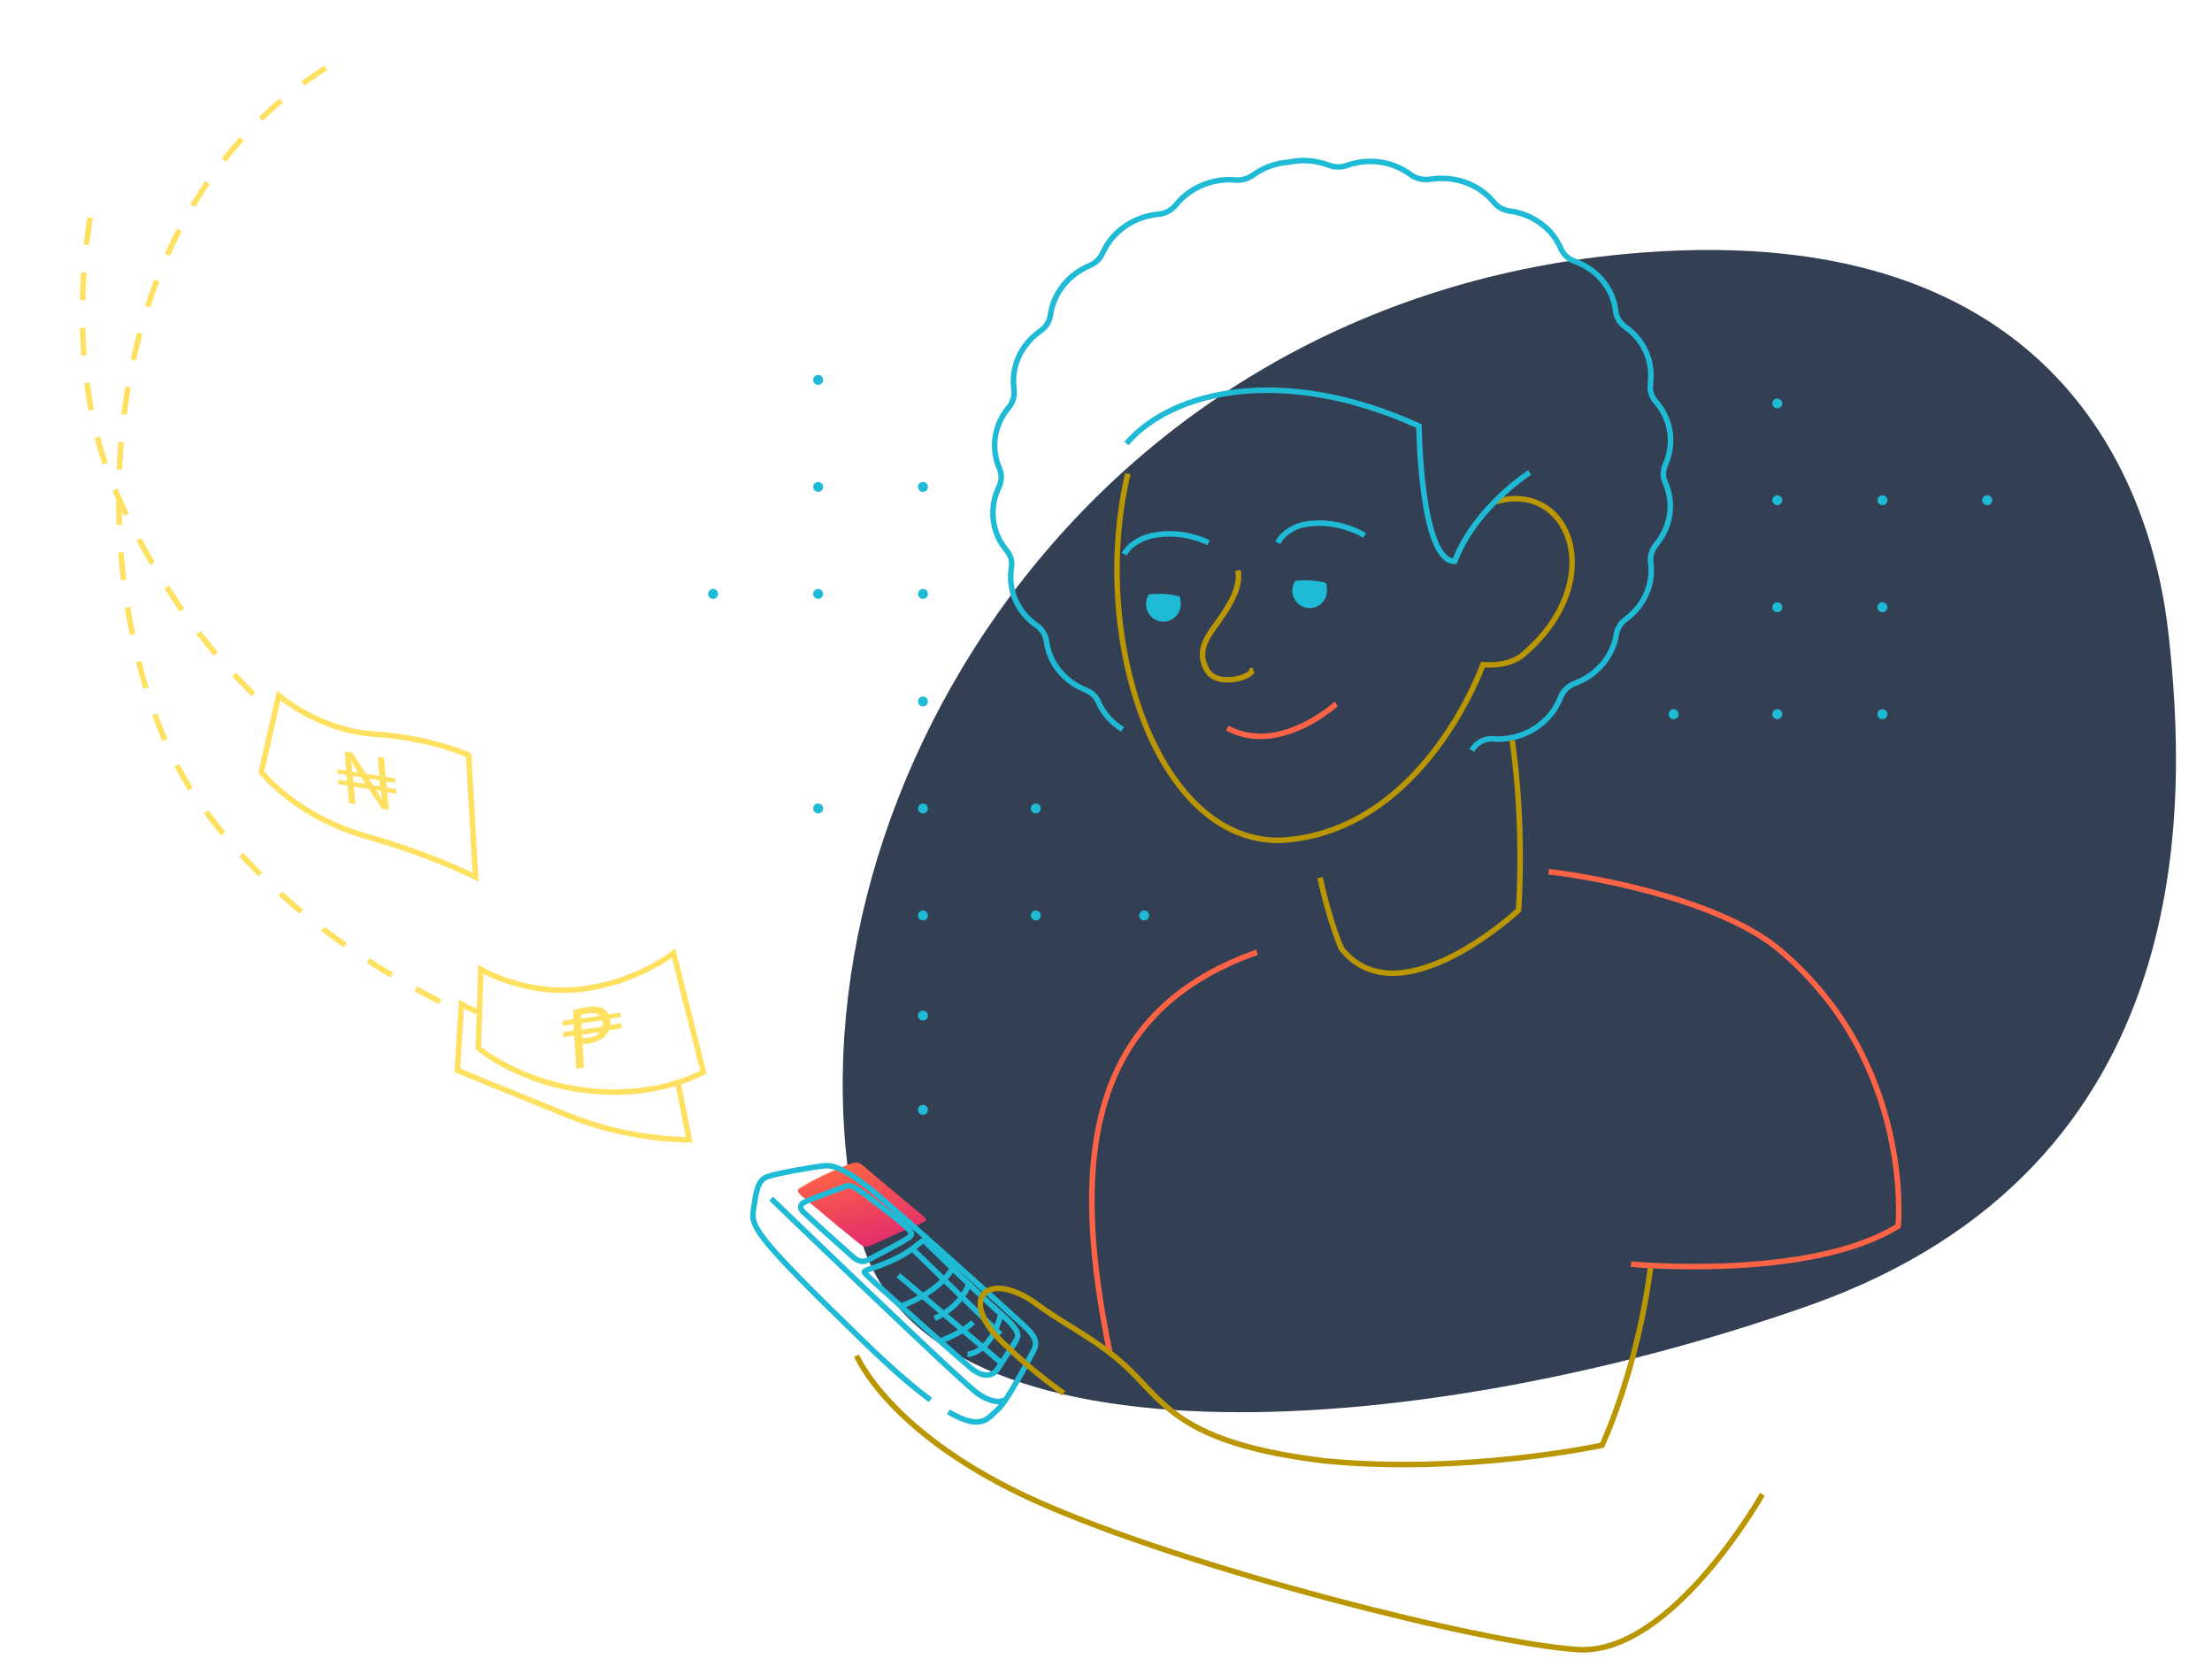 <?xml version="1.0" encoding="utf-8"?>
<!-- Generator: Adobe Illustrator 25.2.0, SVG Export Plug-In . SVG Version: 6.00 Build 0)  -->
<svg version="1.1" id="Layer_1" xmlns="http://www.w3.org/2000/svg" xmlns:xlink="http://www.w3.org/1999/xlink" x="0px" y="0px"
	 viewBox="0 0 800 600" style="enable-background:new 0 0 800 600;" xml:space="preserve">
<style type="text/css">
	.st0{fill:#334054;}
	.st1{fill:none;stroke:#FF6346;stroke-width:2;stroke-miterlimit:10;}
	.st2{fill:none;stroke:#FFE161;stroke-width:2;stroke-miterlimit:10;stroke-dasharray:10,10;}
	.st3{fill:#1FBAD6;}
	.st4{fill:none;stroke:#1FBAD6;stroke-width:2;stroke-miterlimit:10;}
	.st5{fill:none;stroke:#BA9600;stroke-width:2;stroke-miterlimit:10;}
	.st6{fill:url(#SVGID_1_);}
	.st7{fill:#FFE161;}
	.st8{fill:none;stroke:#FFE161;stroke-width:2;stroke-miterlimit:10;}
</style>
<path class="st0" d="M310.3,443.9c19.8,89.3,200.1,78.9,343.6,28.4s136.8-184.4,130.4-242.8c-6.4-58.4-44.1-152.1-196.9-137.6
	C385.7,111,278.5,300.3,310.3,443.9z"/>
<path class="st1" d="M401.4,489.2c-13.6-65.8-10.4-122.4,53.2-144.8"/>
<path class="st2" d="M91.7,251.1c-16.4-15.8-33.9-38.5-48.5-70.3c-13.3-29-16.7-66.4-10.2-104.6"/>
<path class="st2" d="M159.2,362.3c-29.6-15-64.7-38.8-88.7-74.5C30.5,228.3,23,77.3,124.7,20.5"/>
<g>
	<path class="st3" d="M335.6,367.3c0,1-0.8,1.8-1.8,1.8c-1,0-1.8-0.8-1.8-1.8s0.8-1.8,1.8-1.8c0,0,0,0,0,0l0,0
		C334.8,365.5,335.6,366.3,335.6,367.3C335.6,367.2,335.6,367.2,335.6,367.3z"/>
	<path class="st3" d="M376.4,331.1c0,1-0.8,1.8-1.8,1.8c-1,0-1.8-0.8-1.8-1.8c0-1,0.8-1.8,1.8-1.8c0,0,0,0,0,0l0,0
		C375.6,329.3,376.4,330.1,376.4,331.1C376.4,331.1,376.4,331.1,376.4,331.1z"/>
	<path class="st3" d="M415.6,331.1c0,1-0.8,1.8-1.8,1.8c-1,0-1.8-0.8-1.8-1.8c0-1,0.8-1.8,1.8-1.8c0,0,0,0,0,0l0,0
		C414.8,329.3,415.6,330.1,415.6,331.1C415.6,331.1,415.6,331.1,415.6,331.1z"/>
	<path class="st3" d="M335.6,331.1c0,1-0.8,1.8-1.8,1.8c-1,0-1.8-0.8-1.8-1.8c0-1,0.8-1.8,1.8-1.8c0,0,0,0,0,0l0,0
		C334.8,329.3,335.6,330.1,335.6,331.1C335.6,331.1,335.6,331.1,335.6,331.1z"/>
	<path class="st3" d="M297.7,292.4c0,1-0.8,1.8-1.8,1.8c-1,0-1.8-0.8-1.8-1.8c0-1,0.8-1.8,1.8-1.8c0,0,0,0,0,0l0,0
		C296.9,290.6,297.7,291.4,297.7,292.4C297.7,292.4,297.7,292.4,297.7,292.4z"/>
	<path class="st3" d="M335.6,292.4c0,1-0.8,1.8-1.8,1.8c-1,0-1.8-0.8-1.8-1.8c0-1,0.8-1.8,1.8-1.8c0,0,0,0,0,0l0,0
		C334.8,290.6,335.6,291.4,335.6,292.4C335.6,292.4,335.6,292.4,335.6,292.4z"/>
	<path class="st3" d="M335.6,253.7c0,1-0.8,1.8-1.8,1.8s-1.8-0.8-1.8-1.8c0-1,0.8-1.8,1.8-1.8c0,0,0,0,0,0l0,0
		C334.8,251.9,335.6,252.7,335.6,253.7C335.6,253.7,335.6,253.7,335.6,253.7z"/>
	<path class="st3" d="M376.4,292.4c0,1-0.8,1.8-1.8,1.8c-1,0-1.8-0.8-1.8-1.8c0-1,0.8-1.8,1.8-1.8c0,0,0,0,0,0l0,0
		C375.6,290.6,376.4,291.4,376.4,292.4C376.4,292.4,376.4,292.4,376.4,292.4z"/>
	<path class="st3" d="M335.6,214.8c0,1-0.8,1.8-1.8,1.8s-1.8-0.8-1.8-1.8c0-1,0.8-1.8,1.8-1.8c0,0,0,0,0,0l0,0
		C334.8,213,335.6,213.8,335.6,214.8C335.6,214.8,335.6,214.8,335.6,214.8z"/>
	<path class="st3" d="M644.6,258.3c0,1-0.8,1.8-1.8,1.8c-1,0-1.8-0.8-1.8-1.8c0-1,0.8-1.8,1.8-1.8c0,0,0,0,0,0l0,0
		C643.8,256.5,644.6,257.3,644.6,258.3C644.6,258.3,644.6,258.3,644.6,258.3z"/>
	<path class="st3" d="M607.1,258.3c0,1-0.8,1.8-1.8,1.8c-1,0-1.8-0.8-1.8-1.8c0-1,0.8-1.8,1.8-1.8c0,0,0,0,0,0l0,0
		C606.3,256.5,607.1,257.3,607.1,258.3C607.1,258.3,607.1,258.3,607.1,258.3z"/>
	<path class="st3" d="M682.6,258.3c0,1-0.8,1.8-1.8,1.8c-1,0-1.8-0.8-1.8-1.8c0-1,0.8-1.8,1.8-1.8c0,0,0,0,0,0l0,0
		C681.8,256.5,682.6,257.3,682.6,258.3C682.6,258.3,682.6,258.3,682.6,258.3z"/>
	<path class="st3" d="M644.6,219.6c0,1-0.8,1.8-1.8,1.8c-1,0-1.8-0.8-1.8-1.8c0-1,0.8-1.8,1.8-1.8c0,0,0,0,0,0l0,0
		C643.8,217.8,644.6,218.6,644.6,219.6C644.6,219.6,644.6,219.6,644.6,219.6z"/>
	<path class="st3" d="M682.6,219.6c0,1-0.8,1.8-1.8,1.8c-1,0-1.8-0.8-1.8-1.8c0-1,0.8-1.8,1.8-1.8c0,0,0,0,0,0l0,0
		C681.8,217.8,682.6,218.6,682.6,219.6C682.6,219.6,682.6,219.6,682.6,219.6z"/>
	<path class="st3" d="M644.6,180.9c0,1-0.8,1.8-1.8,1.8c-1,0-1.8-0.8-1.8-1.8c0-1,0.8-1.8,1.8-1.8c0,0,0,0,0,0l0,0
		C643.8,179.1,644.6,179.9,644.6,180.9C644.6,180.9,644.6,180.9,644.6,180.9z"/>
	<path class="st3" d="M644.6,145.9c0,1-0.8,1.8-1.8,1.8c-1,0-1.8-0.8-1.8-1.8c0-1,0.8-1.8,1.8-1.8c0,0,0,0,0,0l0,0
		C643.8,144.2,644.6,145,644.6,145.9C644.6,145.9,644.6,145.9,644.6,145.9z"/>
	<path class="st3" d="M682.6,180.9c0,1-0.8,1.8-1.8,1.8c-1,0-1.8-0.8-1.8-1.8c0-1,0.8-1.8,1.8-1.8c0,0,0,0,0,0l0,0
		C681.8,179.1,682.6,179.9,682.6,180.9C682.6,180.9,682.6,180.9,682.6,180.9z"/>
	<path class="st3" d="M720.5,180.9c0,1-0.8,1.8-1.8,1.8c-1,0-1.8-0.8-1.8-1.8c0-1,0.8-1.8,1.8-1.8c0,0,0,0,0,0l0,0
		C719.7,179.1,720.5,179.9,720.5,180.9C720.5,180.9,720.5,180.9,720.5,180.9z"/>
	<path class="st3" d="M259.7,214.8c0,1-0.8,1.8-1.8,1.8s-1.8-0.8-1.8-1.8c0-1,0.8-1.8,1.8-1.8c0,0,0,0,0,0l0,0
		C258.9,213,259.7,213.8,259.7,214.8C259.7,214.8,259.7,214.8,259.7,214.8z"/>
	<path class="st3" d="M297.7,214.8c0,1-0.8,1.8-1.8,1.8c-1,0-1.8-0.8-1.8-1.8s0.8-1.8,1.8-1.8l0,0
		C296.9,213,297.7,213.8,297.7,214.8C297.7,214.8,297.7,214.8,297.7,214.8z"/>
	<path class="st3" d="M297.7,176.1c0,1-0.8,1.8-1.8,1.8c-1,0-1.8-0.8-1.8-1.8c0-1,0.8-1.8,1.8-1.8c0,0,0,0,0,0l0,0
		C296.9,174.3,297.7,175.1,297.7,176.1C297.7,176.1,297.7,176.1,297.7,176.1z"/>
	<path class="st3" d="M335.6,176.1c0,1-0.8,1.8-1.8,1.8s-1.8-0.8-1.8-1.8c0-1,0.8-1.8,1.8-1.8l0,0
		C334.8,174.3,335.6,175.1,335.6,176.1C335.6,176.1,335.6,176.1,335.6,176.1z"/>
	<path class="st3" d="M297.7,137.4c0,1-0.8,1.8-1.8,1.8c-1,0-1.8-0.8-1.8-1.8c0-1,0.8-1.8,1.8-1.8c0,0,0,0,0,0l0,0
		C296.9,135.6,297.7,136.4,297.7,137.4C297.7,137.4,297.7,137.4,297.7,137.4z"/>
	<path class="st3" d="M335.6,401.4c0,1-0.8,1.8-1.8,1.8c-1,0-1.8-0.8-1.8-1.8c0-1,0.8-1.8,1.8-1.8c0,0,0,0,0,0l0,0
		C334.8,399.6,335.6,400.4,335.6,401.4z"/>
</g>
<path class="st4" d="M406,263.8c-3.9-2.4-7-5.8-8.8-10c-0.8-1.9-2.4-3.4-4.4-4.2c-7.5-2.9-13.2-9.4-14.3-17.5l0,0
	c-0.3-2.4-1.6-4.5-3.7-6c-4.9-3.4-8.3-8.6-9.1-14.8c-0.3-2.1-0.2-4.1,0.1-6.1c0.4-2.2-0.3-4.4-1.8-6.2c-2.5-3-4.2-6.6-4.7-10.7
	c-0.6-4.3,0.2-8.5,2-12.2c1-2.1,1.1-4.5,0.2-6.6c-0.8-1.8-1.3-3.6-1.6-5.6c-0.8-6.1,1.1-12,4.9-16.5c1.6-1.9,2.2-4.3,1.9-6.6l0-0.2
	c-1.1-8.3,2.8-16.2,9.6-20.9c2-1.4,3.3-3.5,3.6-5.8c1.1-7.9,6.6-14.7,14.3-17.9c2.1-0.9,3.7-2.5,4.6-4.5
	c3.2-7.2,10.3-12.7,19.1-13.9c0.3,0,0.6-0.1,0.9-0.1c2.6-0.2,4.9-1.5,6.5-3.4c3.8-4.7,9.4-8,16.1-8.9c1.9-0.2,3.7-0.3,5.5-0.1
	c2.2,0.2,4.5-0.5,6.3-1.8c3.2-2.3,7.2-4,11.5-4.5c0.6-0.1,1.2-0.1,1.7-0.2c0.6-0.1,1.1-0.2,1.7-0.3c4.3-0.6,8.5,0,12.3,1.4
	c2.1,0.8,4.4,0.9,6.5,0.2c1.7-0.6,3.5-1,5.3-1.3c6.7-0.9,13,0.9,17.9,4.5c2,1.5,4.6,2.1,7.2,1.7c0.3,0,0.6-0.1,0.9-0.1
	c8.8-1.1,17.2,2.4,22.1,8.5c1.4,1.7,3.4,2.8,5.6,3.1c8.4,1.1,15.5,6.3,18.6,13.6c0.9,2.1,2.7,3.8,5,4.6c7.8,2.8,13.7,9.4,14.8,17.7
	l0,0.2c0.3,2.4,1.6,4.5,3.6,5.9c4.8,3.4,8.2,8.6,9,14.7c0.3,2,0.2,3.9,0,5.8c-0.3,2.3,0.3,4.6,1.9,6.4c2.7,3.1,4.6,6.9,5.2,11.3
	c0.5,4-0.1,8-1.7,11.5c-0.9,2.1-1,4.4-0.1,6.4c0.8,1.8,1.4,3.8,1.7,5.9c0.8,6.1-1.1,12-4.9,16.6c-1.6,1.9-2.3,4.3-2,6.7l0,0
	c1.1,8.1-2.7,15.8-9.2,20.5c-1.7,1.3-2.9,3.2-3.2,5.2c-1.2,7.9-6.9,14.8-14.9,17.8c-2.5,0.9-4.4,2.8-5.3,5.1
	c-2.9,7.7-10.3,13.7-19.5,14.9c-1.7,0.2-3.3,0.3-4.9,0.1c-3.2-0.2-6.2,1.5-7.7,4.2"/>
<path class="st5" d="M546.9,267.8c4.6,31.6,2.3,61.4,2.3,61.4S506,369.4,485.1,343c0,0-4.3-9.8-7.7-25.6"/>
<path class="st5" d="M407.9,171.3c-13.9,58.9,10.2,134.1,55.8,132.6c51.4-3.3,72.6-63.5,72.6-63.5s9.1,1,14.5-3.6
	c31.6-26.8,16.7-64-10.7-55.1"/>
<path class="st4" d="M553.2,170.9c0,0-19.6,12.5-27.1,32.1c-12.4,0-12.9-48.9-12.9-48.9c-48.9-22.3-89.2-13-105.8,6.3"/>
<path class="st1" d="M483.3,254.6c-0.2,0.1-12.9,11.7-27.4,11.7c-3.9,0-8-0.8-12-3"/>
<path class="st5" d="M453.2,242.6c0,0-0.2,0-0.4,0c-0.7,2.6-12.9,6-16.3-0.3c-4.2-7.3,0.8-12.8,4.3-17.8c4.3-6.1,8.1-12.6,6.9-18.2"
	/>
<g>
	<path class="st3" d="M426.3,215.6c0.8,0.2,0.6,1.5,0.7,2.4c0.3,3.4-2.2,6.5-5.7,6.8c-3.4,0.3-6.5-2.2-6.8-5.7
		c-0.1-1.5,0.2-2.9,1-4.1C415.5,215.1,419.8,214.1,426.3,215.6z"/>
</g>
<g>
	<path class="st3" d="M479.2,210.7c0.8,0.2,0.6,1.5,0.7,2.4c0.3,3.4-2.2,6.5-5.7,6.8c-3.4,0.3-6.5-2.2-6.8-5.7
		c-0.1-1.5,0.2-2.9,1-4.1C468.4,210.2,472.7,209.2,479.2,210.7z"/>
</g>
<path class="st4" d="M462.1,196.3c1.5-2.8,4.2-4.7,6.9-5.8c2.8-1.1,5.7-1.3,8.5-1.3c2.8,0,5.6,0.5,8.3,1.2c2.7,0.8,5.3,1.7,7.7,3.3"
	/>
<path class="st4" d="M406.6,200.4c1.4-2.6,3.9-4.3,6.5-5.5c2.6-1.2,5.4-1.6,8.2-1.8c2.8-0.1,5.5,0.1,8.1,0.6
	c2.6,0.6,5.2,1.3,7.7,2.6"/>
<path class="st5" d="M309.8,490.3c0,0,11.8,28.8,65.5,52.8c53.7,24,161.5,51.4,195.4,53.5s66.7-56.2,66.7-56.2"/>
<g>
	
		<linearGradient id="SVGID_1_" gradientUnits="userSpaceOnUse" x1="3775.733" y1="-2939.771" x2="3791.581" y2="-2967.221" gradientTransform="matrix(0.76 -0.674 0.603 0.725 -781.225 5126.677)">
		<stop  offset="0" style="stop-color:#E22D6C"/>
		<stop  offset="1" style="stop-color:#FF6346"/>
	</linearGradient>
	<path class="st6" d="M323.8,431.4c0,0-10.3-8.6-11.4-9.6c-1.1-0.9-2.2-1.7-3.7-1.2c-1.7,0.5-3.8,1.3-5,1.8
		c-1.2,0.5-2.6,1.2-3.8,1.7l-2.8,1.3c-1.2,0.6-2.6,1.3-3.7,1.9c-1.1,0.6-3,1.7-4.3,2.5c-1.1,0.8-0.3,1.7,0.7,2.6
		c1.1,0.9,11.1,9.3,11.1,9.3l2.3,1.9c3,2.4,7,5.7,7.6,6.2c1,0.8,2.1,1.4,3.5,0.9c1.6-0.6,3.6-1.5,4.8-2.1c1.2-0.5,2.6-1.2,3.8-1.8
		l2.8-1.2c1.2-0.5,2.7-1.1,3.9-1.6c1.2-0.5,3.2-1.4,4.6-2.1c1.2-0.6,0.5-1.4-0.5-2.3c-0.7-0.5-5-4.1-8.1-6.7L323.8,431.4z"/>
</g>
<g>
	<path class="st7" d="M224.5,366.2l-4.4,0.6c-0.4-0.7-0.9-1.3-1.5-1.7c-1.3-1-3.4-1.3-6.1-0.9c-2.2,0.3-4,0.8-5.3,1.2l0.2,3.2
		l-4,0.6l0.1,1.8l4-0.6l0.1,2.3l-4,0.6l0.1,1.8l4-0.6l0.7,12l2.8-0.4l-0.5-8.6c0.6,0.1,1.4,0,2.2-0.1c2.7-0.4,5-1.5,6.4-3.3
		c0.4-0.4,0.6-0.9,0.9-1.5l4.6-0.7l-0.1-1.8l-4,0.6c0.1-0.5,0.1-1,0-1.5c0-0.3,0-0.5-0.1-0.8l3.9-0.6L224.5,366.2z M210.1,367.1
		c0.5-0.2,1.4-0.4,2.6-0.6c1.8-0.3,3.3,0,4.2,0.9l-6.7,1L210.1,367.1z M212.9,375.3c-0.9,0.1-1.7,0.2-2.3,0.1l-0.1-1.2l6.5-0.9
		C216.2,374.3,214.8,375,212.9,375.3z M218,369.9c0,0.5,0,0.9-0.1,1.4l-7.5,1.1l-0.1-2.3l7.6-1.1C218,369.3,218,369.6,218,369.9z"/>
</g>
<g>
	<path class="st4" d="M343,510.6c12.3,7.3,14.6,1.9,17.8-0.8c3.5-3,11.2-17.9,13-21.3c1.8-3.3,0.1-5.7-3.6-9.2
		c-3.7-3.5-47.3-42.8-55.7-49.5c-8.4-6.7-12.9-8.4-16-8.2s-16.9,2.6-20.8,3.9s-4.3,6-5.2,12c-0.9,6-0.2,8.9,40.2,48
		c10,9.7,17.8,16.4,23.8,20.8"/>
	<path class="st4" d="M278.9,433.5c0,0,69.7,67.3,75,70.7c5.3,3.4,8.3,2.9,9.5,2"/>
	<path class="st4" d="M290.9,434.8c1.9-1,13.6-5.3,15.4-5.9c1.8-0.6,4.5,1.4,14.3,9c9.9,7.6,9.6,8.3,8.5,9.3
		c-1.5,1.5-12.7,7.1-14.6,8.2c-1.9,1.1-3.7,1.2-5.9-0.7c-2.3-2-16.7-15-18.1-16.4C289.2,437,289.2,435.7,290.9,434.8z"/>
	<path class="st4" d="M312.9,460.6c1.5,1.8,36.7,33,38.5,34.4c1.8,1.4,6.6,4.6,9.7-0.3c3.1-4.9,5.9-8.8,6.7-10.5
		c0.8-1.6,0.3-3.7-5.8-9c-6.1-5.2-26.9-25.7-27.6-26.3c-0.7-0.7-1.6,0.8-6,3.8c-4.4,3.1-12.6,5.9-14,6.3
		C313,459.6,312.1,459.7,312.9,460.6z"/>
	<line class="st4" x1="324.9" y1="461.2" x2="362" y2="492.8"/>
	<line class="st4" x1="330.1" y1="451.8" x2="361.8" y2="482.6"/>
	<path class="st4" d="M326,472.3c0,0,12.8-4.4,18.1-13"/>
	<path class="st4" d="M338,476.8c0,0,8.8-3.5,12.3-12.1"/>
	<path class="st4" d="M339.5,485.2c0,0,8-2.7,12.4-7"/>
	<path class="st4" d="M349.9,489.8c0,0,8.4-0.1,12.1-14.6"/>
</g>
<g>
	<path class="st5" d="M384.7,503.9c0,0-11.3-7.9-19.3-15.8c-20.7-17.7-8.7-30,9.9-16.2c11.3,8.3,23.9,13.6,35.7,26
		s20.7,24.6,67.7,30.4c51.3,5.1,100.7-5.6,100.7-5.6s12.9-27.2,17.7-65.5"/>
</g>
<g>
	<g>
		<path class="st7" d="M143,283.1l-0.1-1.6l-3.4-0.5l-0.6-6.9l-2.3-0.4l0.6,6.9l-4.8-0.8l-5-7.6l-2.7-0.4l0.5,6.9l-3.2-0.5l0.1,1.6
			l3.2,0.5l0.2,2.2l-3.2-0.5l0.1,1.6l3.3,0.5l0.5,6.4l2.3,0.4l-0.5-6.4l5.4,0.9l4.7,7.1l2.5,0.4l-0.6-6.4l3.4,0.5l-0.1-1.6l-3.4-0.5
			l-0.2-2.2L143,283.1z M127,275.1L127,275.1c0.8,1.4,1.6,2.8,2.5,4.3l-2.1-0.3C127.3,277.7,127.2,276.4,127,275.1z M127.8,282.8
			c-0.1-0.8-0.1-1.5-0.2-2.2l3,0.5c0.2,0.3,0.3,0.5,0.5,0.8l1.1,1.6L127.8,282.8z M138.2,289.3L138.2,289.3
			c-0.7-1.1-1.3-2.3-2.1-3.6l1.6,0.3C137.8,287.1,138,288.1,138.2,289.3z M137.5,284.4L135,284c-0.3-0.4-0.6-0.9-0.9-1.3l-0.7-1.1
			l3.8,0.6C137.4,283,137.4,283.7,137.5,284.4z"/>
	</g>
</g>
<path class="st8" d="M254.4,387.7c0,0-15.2,9-39.2,7C188.3,392.4,173,379,173,379l0.9-28.4c0,0,16.5,9.7,36.7,7.1s33-13,33-13
	L254.4,387.7z"/>
<path class="st8" d="M245.3,392.2l4,20c0,0-21.1,0.4-43.4-8.6c-27.7-11.2-40.5-16.5-40.5-16.5l1.5-23.9c0,0,2.5,1.5,6.7,3.1"/>
<path class="st8" d="M172,317.2c0,0-16-8.1-39.1-14.6c-26-7.3-38.4-23.4-38.4-23.4l6.3-27.7c0,0,14.4,12.7,34.6,14
	s34.1,7.6,34.1,7.6L172,317.2z"/>
<path class="st1" d="M589.9,457.2c0,0,64.7,6.1,96.6-13.8c0,0,5.7-58.7-42.7-99.7c-23.3-19.7-74.6-27.6-83.7-28.4"/>
</svg>
